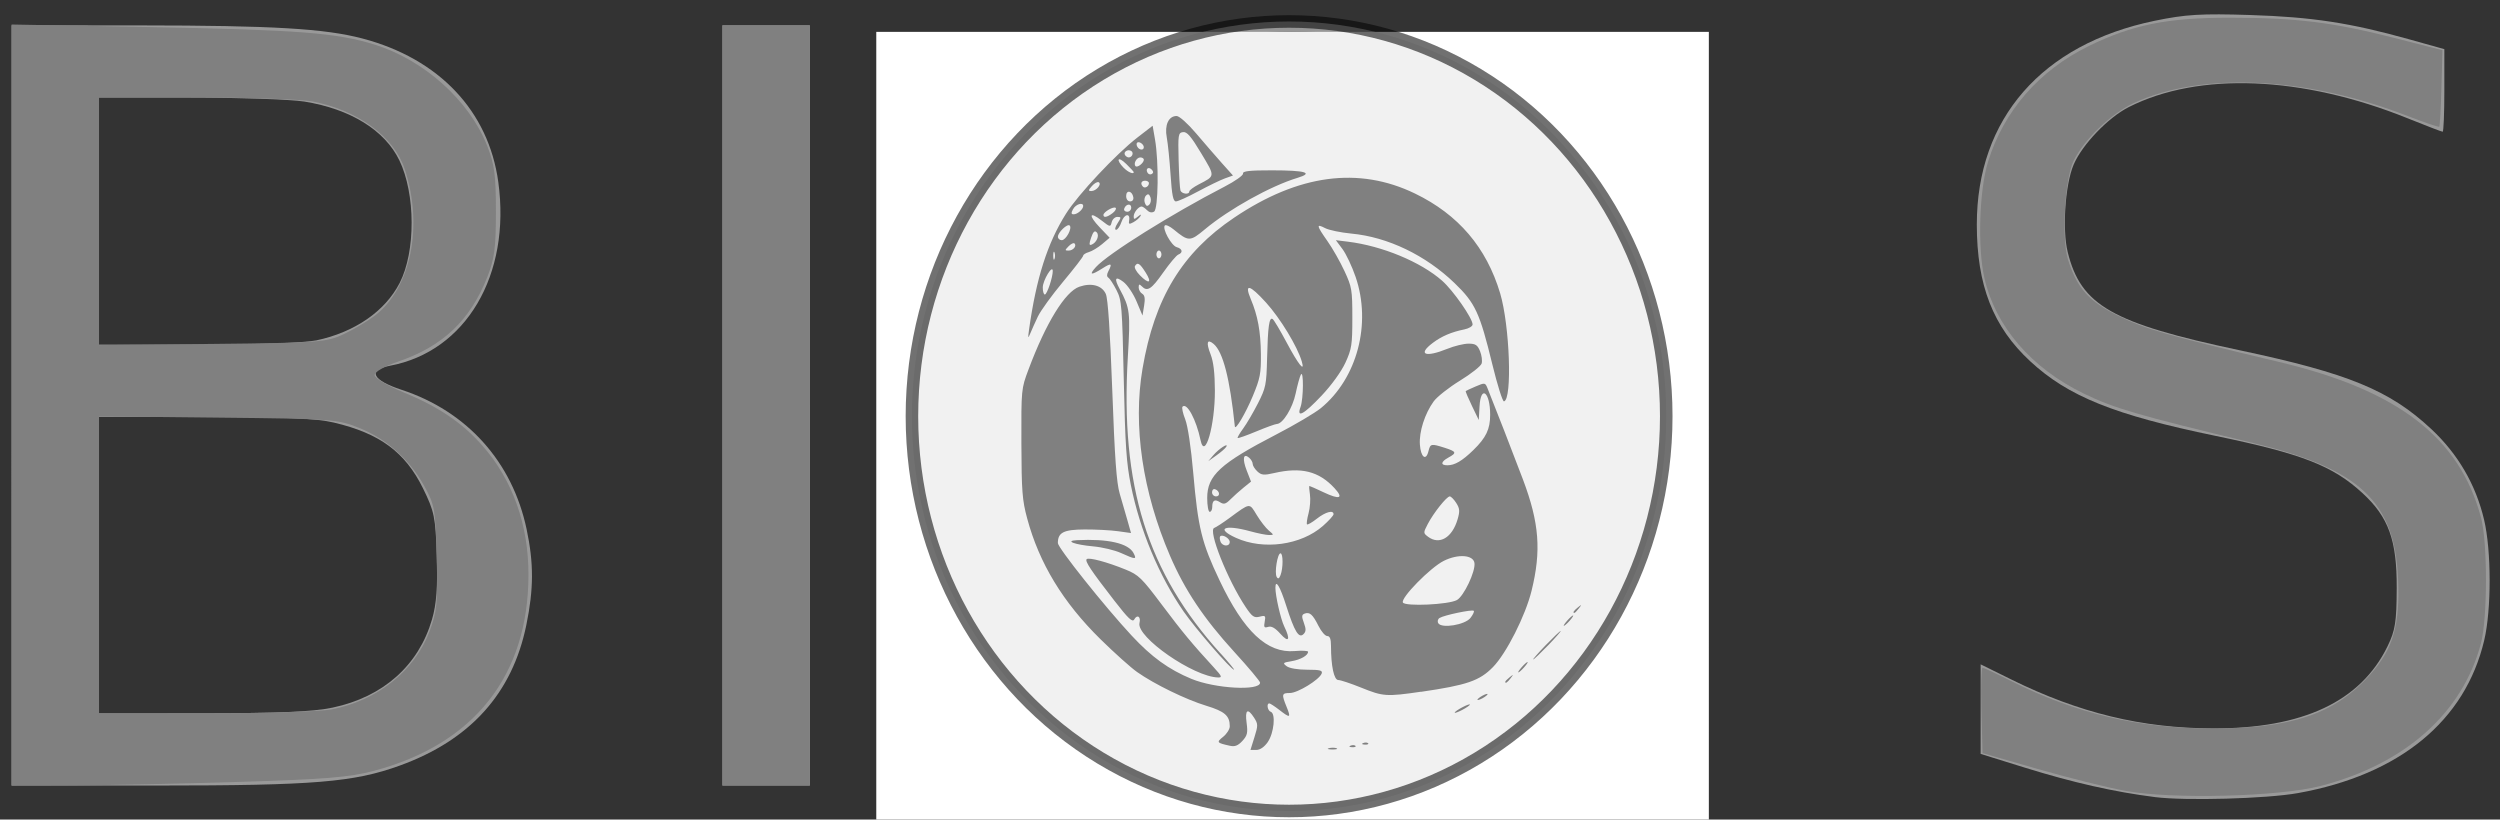 <?xml version="1.0" encoding="UTF-8" standalone="no"?>
<svg
   xmlns:dc="http://purl.org/dc/elements/1.1/"
   xmlns:cc="http://creativecommons.org/ns#"
   xmlns:rdf="http://www.w3.org/1999/02/22-rdf-syntax-ns#"
   xmlns:svg="http://www.w3.org/2000/svg"
   xmlns="http://www.w3.org/2000/svg"
   xmlns:sodipodi="http://sodipodi.sourceforge.net/DTD/sodipodi-0.dtd"
   xmlns:inkscape="http://www.inkscape.org/namespaces/inkscape"
   width="61.619mm"
   height="20.2mm"
   viewBox="0 0 61.619 20.2"
   version="1.1"
   id="svg1457"
   inkscape:version="1.0.2-2 (e86c870879, 2021-01-15)"
   sodipodi:docname="themis.svg">
  <rect x="0" y="0" width="61.619" height="20.2" fill="#333333" stroke="none"/>
  <defs
     id="defs1451">
    <clipPath
       clipPathUnits="userSpaceOnUse"
       id="clipPath2078">
      <g
         inkscape:label="Clip"
         id="use2080"
         style="fill:#000000;fill-opacity:1">
        <ellipse
           style="opacity:0.4;fill:#000000;fill-opacity:1;stroke:#000000;stroke-width:0.3;stroke-opacity:1"
           id="ellipse2141"
           cx="44.034"
           cy="56.98"
           rx="12.662"
           ry="12.001" />
      </g>
    </clipPath>
  </defs>
  <sodipodi:namedview
     id="base"
     pagecolor="#ffffff"
     bordercolor="#666666"
     borderopacity="1.0"
     inkscape:pageopacity="0.0"
     inkscape:pageshadow="2"
     inkscape:zoom="2.8284271"
     inkscape:cx="120.40152"
     inkscape:cy="41.775078"
     inkscape:document-units="mm"
     inkscape:current-layer="layer1"
     inkscape:document-rotation="0"
     showgrid="true"
     width="147mm"
     inkscape:window-width="1898"
     inkscape:window-height="1020"
     inkscape:window-x="53"
     inkscape:window-y="13"
     inkscape:window-maximized="0"
     fit-margin-top="0"
     fit-margin-left="0"
     fit-margin-right="0"
     fit-margin-bottom="0">
    <inkscape:grid
       type="xygrid"
       id="grid2346"
       originx="-5.573"
       originy="-12.237" />
  </sodipodi:namedview>
  <g
     inkscape:label="Calque 1"
     inkscape:groupmode="layer"
     id="layer1"
     transform="translate(-5.573,-12.237)">
    <path
       style="opacity:0.4;fill:#000000;fill-opacity:1;stroke:#000000;stroke-width:0.1;stroke-opacity:1"
       d="m 169.892,114.658 c 0,-0.057 1.105,-0.668 1.202,-0.664 0.123,0.004 -0.227,0.252 -0.691,0.49 -0.421,0.216 -0.511,0.247 -0.511,0.174 z"
       id="path2112"
       transform="scale(0.265)" />
    <path
       style="opacity:0.4;fill:#000000;fill-opacity:1;stroke:#000000;stroke-width:0.1;stroke-opacity:1"
       d=""
       id="path2114"
       transform="scale(0.265)" />
    <path
       style="opacity:0.4;fill:#000000;fill-opacity:1;stroke:#000000;stroke-width:0.05;stroke-opacity:1"
       d=""
       id="path2122"
       transform="scale(0.265)" />
    <path
       style="opacity:0.4;fill:#000000;fill-opacity:1;stroke:#000000;stroke-width:0.05;stroke-opacity:1"
       d=""
       id="path2124"
       transform="scale(0.265)" />
    <path
       style="opacity:0.4;fill:#ffffff;fill-opacity:1;stroke:#000000;stroke-width:0.142;stroke-opacity:1"
       d=""
       id="path2231"
       transform="scale(0.265)" />
    <path
       style="opacity:0.4;fill:#ffffff;fill-opacity:1;stroke:#000000;stroke-width:0.142;stroke-opacity:1"
       d=""
       id="path2233"
       transform="scale(0.265)" />
    <path
       style="opacity:0.4;fill:#ffffff;fill-opacity:1;stroke:#000000;stroke-width:0.142;stroke-opacity:1"
       d=""
       id="path2235"
       transform="scale(0.265)" />
    <path
       style="opacity:0.4;fill:#ffffff;fill-opacity:1;stroke:#000000;stroke-width:0.142;stroke-opacity:1"
       d=""
       id="path2237"
       transform="scale(0.265)" />
    <path
       style="opacity:0.4;fill:#ffffff;fill-opacity:1;stroke:#000000;stroke-width:0.142;stroke-opacity:1"
       d=""
       id="path2239"
       transform="scale(0.265)" />
    <ellipse
       style="opacity:1;fill:#000000;fill-opacity:1;stroke:#000000;stroke-width:0.284;stroke-opacity:1"
       id="path2348"
       cx="37.413"
       cy="22.713"
       rx="9.235"
       ry="9.566"
       mask="none" />
    <path
       style="display:inline;opacity:1;fill:#ffffff;fill-opacity:1;stroke-width:0.063"
       d="m 27.171,13.022 c 6.84,0 13.681,0 20.521,0 V 32.437 H 27.171 Z m 9.65,17.503 c 0.153,-0.22 0.2,-0.701 0.073,-0.744 -0.079,-0.027 -0.11,-0.207 -0.036,-0.207 0.022,0 0.133,0.072 0.245,0.159 0.271,0.211 0.294,0.202 0.182,-0.072 -0.128,-0.314 -0.121,-0.343 0.082,-0.343 0.191,0 0.725,-0.328 0.782,-0.48 0.029,-0.076 -0.038,-0.094 -0.356,-0.094 -0.229,0 -0.439,-0.035 -0.506,-0.086 -0.105,-0.079 -0.095,-0.089 0.118,-0.124 0.227,-0.038 0.409,-0.142 0.409,-0.233 0,-0.025 -0.149,-0.033 -0.332,-0.017 -0.678,0.058 -1.252,-0.482 -1.849,-1.74 -0.442,-0.93 -0.531,-1.292 -0.649,-2.647 -0.056,-0.638 -0.134,-1.16 -0.198,-1.324 -0.059,-0.149 -0.089,-0.29 -0.067,-0.312 0.108,-0.111 0.338,0.317 0.445,0.826 0.106,0.505 0.356,-0.364 0.353,-1.224 -0.002,-0.432 -0.034,-0.709 -0.106,-0.893 -0.115,-0.294 -0.086,-0.391 0.076,-0.255 0.231,0.196 0.4,0.853 0.522,2.034 0.011,0.106 0.267,-0.328 0.442,-0.749 0.182,-0.437 0.205,-0.558 0.2,-1.037 -0.006,-0.562 -0.077,-0.945 -0.25,-1.356 -0.165,-0.392 -0.03,-0.361 0.377,0.088 0.351,0.388 0.772,1.08 0.881,1.451 0.085,0.288 -0.085,0.075 -0.376,-0.472 -0.158,-0.296 -0.312,-0.555 -0.343,-0.574 -0.084,-0.053 -0.117,0.181 -0.136,0.963 -0.016,0.66 -0.031,0.733 -0.226,1.116 -0.115,0.226 -0.279,0.505 -0.365,0.622 -0.086,0.116 -0.146,0.221 -0.134,0.232 0.012,0.011 0.218,-0.062 0.458,-0.162 0.24,-0.1 0.469,-0.183 0.508,-0.184 0.148,-0.004 0.388,-0.393 0.463,-0.751 0.042,-0.202 0.1,-0.411 0.127,-0.463 0.073,-0.139 0.067,0.594 -0.006,0.793 -0.107,0.289 0.077,0.19 0.519,-0.278 0.248,-0.263 0.485,-0.592 0.587,-0.813 0.154,-0.337 0.17,-0.44 0.17,-1.105 0,-0.688 -0.012,-0.76 -0.193,-1.15 -0.106,-0.229 -0.295,-0.563 -0.421,-0.741 -0.273,-0.389 -0.281,-0.436 -0.056,-0.319 0.094,0.049 0.383,0.109 0.643,0.134 0.899,0.084 1.834,0.533 2.548,1.222 0.51,0.492 0.62,0.73 0.93,2.003 0.124,0.509 0.253,0.919 0.287,0.911 0.207,-0.046 0.142,-1.871 -0.095,-2.665 -0.338,-1.129 -1.031,-1.941 -2.099,-2.458 -1.388,-0.671 -2.87,-0.474 -4.457,0.595 -1.284,0.864 -1.962,1.981 -2.258,3.72 -0.24,1.407 0,3.037 0.677,4.613 0.365,0.849 0.833,1.549 1.593,2.38 0.345,0.377 0.627,0.714 0.627,0.748 0,0.209 -1.113,0.147 -1.693,-0.094 -0.561,-0.233 -0.982,-0.538 -1.475,-1.069 -0.66,-0.71 -1.816,-2.16 -1.816,-2.278 0,-0.261 0.141,-0.332 0.66,-0.335 0.274,-0.001 0.643,0.018 0.821,0.043 l 0.322,0.045 -0.087,-0.309 c -0.048,-0.17 -0.134,-0.467 -0.191,-0.66 -0.079,-0.268 -0.123,-0.872 -0.184,-2.551 -0.054,-1.469 -0.107,-2.258 -0.159,-2.373 -0.095,-0.21 -0.351,-0.281 -0.65,-0.179 -0.35,0.118 -0.825,0.89 -1.256,2.042 -0.178,0.474 -0.179,0.491 -0.175,1.818 0.004,1.174 0.021,1.402 0.142,1.85 0.297,1.106 0.883,2.071 1.808,2.98 0.341,0.335 0.747,0.699 0.902,0.808 0.426,0.3 1.203,0.679 1.707,0.832 0.454,0.138 0.577,0.246 0.577,0.506 0,0.07 -0.073,0.186 -0.163,0.258 -0.17,0.137 -0.161,0.149 0.169,0.222 0.12,0.027 0.198,-0.004 0.305,-0.12 0.122,-0.133 0.137,-0.199 0.104,-0.445 -0.044,-0.327 0.026,-0.374 0.186,-0.125 0.097,0.152 0.098,0.189 0.007,0.478 l -0.098,0.314 h 0.146 c 0.092,0 0.196,-0.073 0.283,-0.197 z m 1.695,0.155 c -0.042,-0.017 -0.126,-0.019 -0.187,-0.002 -0.061,0.016 -0.026,0.03 0.077,0.032 0.103,0.001 0.152,-0.012 0.11,-0.029 z m 0.465,-0.06 c -0.021,-0.021 -0.074,-0.023 -0.119,-0.005 -0.05,0.02 -0.035,0.035 0.038,0.039 0.066,0.003 0.102,-0.012 0.082,-0.034 z m 0.312,-0.064 c -0.021,-0.021 -0.074,-0.023 -0.119,-0.005 -0.05,0.02 -0.035,0.035 0.038,0.039 0.066,0.003 0.102,-0.012 0.082,-0.034 z m 2.509,-0.953 c 0,-0.018 -0.084,0.013 -0.187,0.067 -0.103,0.054 -0.187,0.113 -0.187,0.131 0,0.018 0.084,-0.013 0.187,-0.067 0.103,-0.054 0.187,-0.113 0.187,-0.131 z m 0.436,-0.256 c 0,-0.018 -0.056,-0.001 -0.125,0.036 -0.069,0.038 -0.125,0.083 -0.125,0.1 0,0.018 0.056,0.001 0.125,-0.036 0.069,-0.038 0.125,-0.083 0.125,-0.1 z m -1.643,-0.058 c 1.135,-0.165 1.446,-0.272 1.776,-0.61 0.331,-0.339 0.799,-1.264 0.951,-1.879 0.244,-0.989 0.191,-1.674 -0.211,-2.743 -0.214,-0.57 -0.719,-1.868 -0.874,-2.25 -0.057,-0.14 -0.066,-0.142 -0.29,-0.046 -0.127,0.054 -0.238,0.106 -0.247,0.115 -0.009,0.009 0.06,0.173 0.153,0.365 l 0.168,0.348 0.019,-0.335 c 0.03,-0.539 0.262,-0.357 0.262,0.206 0,0.356 -0.1,0.564 -0.415,0.871 -0.276,0.268 -0.458,0.374 -0.64,0.374 -0.175,0 -0.162,-0.088 0.027,-0.191 0.21,-0.115 0.198,-0.147 -0.092,-0.24 -0.336,-0.107 -0.355,-0.103 -0.401,0.085 -0.061,0.249 -0.189,0.149 -0.211,-0.165 -0.022,-0.315 0.121,-0.762 0.341,-1.065 0.082,-0.112 0.373,-0.342 0.647,-0.51 0.274,-0.168 0.514,-0.358 0.534,-0.422 0.02,-0.064 0.002,-0.201 -0.039,-0.303 -0.062,-0.154 -0.112,-0.187 -0.284,-0.187 -0.115,0 -0.35,0.057 -0.524,0.128 -0.544,0.22 -0.739,0.141 -0.358,-0.146 0.22,-0.166 0.462,-0.269 0.779,-0.333 0.111,-0.023 0.203,-0.077 0.203,-0.122 0,-0.152 -0.479,-0.839 -0.753,-1.08 -0.528,-0.463 -1.475,-0.856 -2.318,-0.96 l -0.299,-0.037 0.164,0.22 c 0.09,0.121 0.235,0.429 0.323,0.685 0.395,1.155 0.039,2.5 -0.856,3.234 -0.146,0.119 -0.639,0.411 -1.097,0.648 -1.385,0.717 -1.705,1.012 -1.705,1.567 0,0.188 0.028,0.342 0.062,0.342 0.034,0 0.062,-0.053 0.062,-0.117 0,-0.168 0.059,-0.205 0.191,-0.121 0.094,0.06 0.141,0.048 0.258,-0.07 0.079,-0.079 0.225,-0.21 0.325,-0.291 l 0.182,-0.147 -0.105,-0.269 c -0.114,-0.292 -0.087,-0.443 0.058,-0.32 0.048,0.041 0.088,0.11 0.088,0.153 0,0.043 0.052,0.126 0.116,0.186 0.099,0.092 0.16,0.098 0.415,0.039 0.666,-0.153 1.098,-0.045 1.483,0.37 0.236,0.255 0.136,0.295 -0.265,0.105 -0.181,-0.086 -0.338,-0.156 -0.35,-0.156 -0.012,0 -0.006,0.095 0.012,0.211 0.018,0.116 0.003,0.323 -0.033,0.459 -0.037,0.136 -0.054,0.261 -0.039,0.276 0.015,0.016 0.125,-0.047 0.243,-0.14 0.216,-0.168 0.411,-0.22 0.411,-0.11 0,0.032 -0.119,0.163 -0.263,0.29 -0.54,0.473 -1.465,0.6 -2.141,0.293 -0.513,-0.232 -0.288,-0.338 0.349,-0.163 0.188,0.052 0.399,0.094 0.467,0.093 0.121,-5.29e-4 0.121,-0.003 -0.008,-0.111 -0.073,-0.061 -0.207,-0.233 -0.298,-0.383 -0.183,-0.303 -0.152,-0.307 -0.674,0.076 -0.162,0.119 -0.33,0.228 -0.373,0.243 -0.16,0.055 0.329,1.284 0.776,1.952 0.158,0.236 0.208,0.27 0.342,0.236 0.142,-0.037 0.154,-0.025 0.126,0.124 -0.026,0.137 -0.012,0.158 0.085,0.127 0.081,-0.026 0.173,0.026 0.303,0.172 0.207,0.232 0.253,0.144 0.094,-0.182 -0.087,-0.178 -0.218,-0.753 -0.218,-0.953 0,-0.227 0.115,-0.037 0.267,0.443 0.203,0.637 0.311,0.814 0.427,0.697 0.062,-0.063 0.064,-0.123 0.008,-0.275 -0.058,-0.157 -0.055,-0.201 0.015,-0.228 0.126,-0.049 0.203,0.018 0.344,0.301 0.069,0.138 0.166,0.251 0.217,0.251 0.065,0 0.092,0.071 0.092,0.246 0,0.494 0.074,0.838 0.18,0.838 0.055,1.27e-4 0.311,0.085 0.568,0.189 0.538,0.218 0.62,0.223 1.472,0.099 z m 0.428,-1.692 c -0.026,-0.043 -0.012,-0.101 0.031,-0.128 0.11,-0.07 0.806,-0.216 0.844,-0.177 0.017,0.018 -0.02,0.097 -0.083,0.177 -0.135,0.17 -0.71,0.264 -0.792,0.129 z m -0.871,-0.509 c -0.065,-0.108 0.675,-0.863 1.008,-1.028 0.352,-0.175 0.727,-0.148 0.755,0.054 0.029,0.206 -0.262,0.819 -0.433,0.913 -0.207,0.113 -1.27,0.162 -1.331,0.061 z m -3.111,-0.63 c -0.06,-0.099 0.018,-0.583 0.093,-0.583 0.067,0 0.068,0.362 7.94e-4,0.538 -0.034,0.088 -0.061,0.101 -0.094,0.045 z m -1.386,-0.873 c -0.02,-0.054 -0.023,-0.112 -0.007,-0.129 0.056,-0.057 0.235,0.049 0.235,0.139 0,0.121 -0.182,0.113 -0.228,-0.009 z m 5.115,-0.12 c -0.118,-0.089 -0.118,-0.096 -0.006,-0.312 0.143,-0.275 0.467,-0.681 0.542,-0.681 0.031,0 0.103,0.073 0.16,0.162 0.086,0.135 0.092,0.202 0.034,0.401 -0.134,0.457 -0.449,0.642 -0.731,0.43 z m -5.323,-1.094 c 0,-0.056 0.033,-0.09 0.074,-0.076 0.116,0.039 0.135,0.177 0.025,0.177 -0.054,0 -0.099,-0.045 -0.099,-0.101 z m 7.36,4.582 c 0.077,-0.101 0.075,-0.103 -0.024,-0.024 -0.06,0.048 -0.109,0.098 -0.109,0.112 0,0.053 0.051,0.019 0.133,-0.088 z m -7.306,-0.255 c -0.545,-0.592 -0.784,-0.881 -1.292,-1.557 -0.493,-0.658 -0.574,-0.736 -0.888,-0.864 -0.458,-0.187 -0.914,-0.309 -0.964,-0.258 -0.048,0.049 0.105,0.279 0.683,1.024 0.345,0.445 0.446,0.54 0.49,0.461 0.072,-0.131 0.168,-0.067 0.129,0.086 -0.088,0.345 1.337,1.334 1.94,1.345 0.103,0.002 0.087,-0.035 -0.099,-0.237 z m 7.64,-0.016 c 0.062,-0.07 0.099,-0.128 0.082,-0.128 -0.017,0 -0.082,0.057 -0.144,0.128 -0.062,0.07 -0.099,0.128 -0.082,0.128 0.017,0 0.082,-0.057 0.144,-0.128 z m -7.481,-0.335 c -1.812,-2.002 -2.478,-4.132 -2.288,-7.318 0.065,-1.094 0.053,-1.199 -0.202,-1.67 -0.142,-0.262 -0.109,-0.326 0.09,-0.176 0.1,0.075 0.247,0.293 0.327,0.484 l 0.146,0.347 0.04,-0.243 c 0.029,-0.175 0.016,-0.257 -0.047,-0.294 -0.048,-0.028 -0.087,-0.098 -0.087,-0.156 0,-0.082 0.017,-0.088 0.075,-0.029 0.138,0.141 0.236,0.079 0.527,-0.335 0.159,-0.226 0.327,-0.426 0.374,-0.445 0.123,-0.048 0.103,-0.145 -0.038,-0.183 -0.132,-0.035 -0.365,-0.461 -0.293,-0.535 0.024,-0.024 0.12,0.019 0.214,0.096 0.371,0.305 0.406,0.305 0.774,-0.002 0.6,-0.5 1.619,-1.067 2.28,-1.267 0.409,-0.124 0.204,-0.185 -0.625,-0.186 -0.553,-7.94e-4 -0.728,0.019 -0.716,0.079 0.009,0.044 -0.195,0.188 -0.452,0.321 -1.316,0.68 -2.871,1.653 -3.173,1.984 -0.182,0.2 -0.124,0.213 0.159,0.033 0.221,-0.14 0.25,-0.126 0.147,0.069 -0.042,0.08 -0.042,0.133 7.94e-4,0.16 0.035,0.022 0.125,0.16 0.2,0.307 0.128,0.251 0.139,0.38 0.179,2.212 0.035,1.617 0.065,2.055 0.175,2.597 0.227,1.118 0.693,2.232 1.3,3.112 0.285,0.413 1.17,1.435 1.243,1.435 0.017,0 -0.131,-0.179 -0.329,-0.399 z m -1.995,-9.329 c -0.086,-0.088 -0.139,-0.188 -0.118,-0.223 0.063,-0.105 0.118,-0.072 0.265,0.161 0.164,0.259 0.08,0.294 -0.147,0.062 z m 0.411,-0.51 c 0,-0.053 0.028,-0.096 0.062,-0.096 0.034,0 0.062,0.043 0.062,0.096 0,0.053 -0.028,0.096 -0.062,0.096 -0.034,0 -0.062,-0.043 -0.062,-0.096 z m 9.657,9.632 c 0.186,-0.193 0.324,-0.351 0.307,-0.351 -0.017,0 -0.183,0.158 -0.37,0.351 -0.186,0.193 -0.324,0.351 -0.307,0.351 0.017,0 0.183,-0.158 0.37,-0.351 z m 0.53,-0.606 c 0.062,-0.07 0.099,-0.128 0.082,-0.128 -0.017,0 -0.082,0.057 -0.144,0.128 -0.062,0.07 -0.099,0.128 -0.082,0.128 0.017,0 0.082,-0.057 0.144,-0.128 z m 0.226,-0.303 c 0.077,-0.101 0.075,-0.103 -0.024,-0.024 -0.104,0.083 -0.137,0.136 -0.086,0.136 0.013,0 0.062,-0.05 0.109,-0.112 z m -10.976,-1.361 c -0.127,-0.243 -0.632,-0.358 -1.399,-0.319 -0.307,0.016 -0.052,0.111 0.406,0.153 0.223,0.02 0.532,0.094 0.685,0.164 0.36,0.163 0.392,0.164 0.308,0.003 z m 2.283,-2.619 c 0.07,-0.116 -0.183,0.048 -0.318,0.207 l -0.124,0.146 0.201,-0.143 c 0.11,-0.078 0.219,-0.173 0.241,-0.21 z m -4.64,-3.215 c 0.067,-0.142 0.345,-0.526 0.618,-0.853 0.273,-0.327 0.497,-0.617 0.497,-0.644 0,-0.027 0.063,-0.067 0.14,-0.089 0.077,-0.022 0.224,-0.11 0.326,-0.196 l 0.186,-0.157 -0.244,-0.256 c -0.288,-0.302 -0.258,-0.406 0.048,-0.167 0.208,0.162 0.216,0.163 0.247,0.038 0.018,-0.071 0.081,-0.129 0.139,-0.129 0.099,0 0.1,0.011 0.004,0.159 -0.059,0.091 -0.074,0.159 -0.035,0.159 0.037,0 0.097,-0.087 0.133,-0.194 0.068,-0.2 0.223,-0.228 0.188,-0.034 -0.016,0.091 0.002,0.098 0.106,0.041 0.069,-0.038 0.146,-0.104 0.171,-0.148 0.031,-0.053 0.012,-0.051 -0.059,0.008 -0.09,0.074 -0.105,0.074 -0.105,-0.003 -2.4e-5,-0.096 0.118,-0.244 0.195,-0.244 0.025,0 0.085,0.04 0.133,0.09 0.056,0.057 0.12,0.07 0.175,0.035 0.104,-0.066 0.119,-1.219 0.023,-1.774 l -0.059,-0.342 -0.374,0.289 c -0.528,0.408 -1.465,1.407 -1.763,1.881 -0.457,0.726 -0.731,1.585 -0.909,2.853 -0.031,0.22 -0.027,0.233 0.03,0.096 0.036,-0.088 0.121,-0.276 0.188,-0.418 z m 0.119,-0.715 c 0.001,-0.176 0.244,-0.575 0.246,-0.406 0.002,0.155 -0.141,0.581 -0.195,0.581 -0.029,0 -0.052,-0.079 -0.051,-0.175 z m 0.258,-0.781 c 0,-0.088 0.014,-0.124 0.031,-0.08 0.017,0.044 0.017,0.116 0,0.159 -0.017,0.044 -0.031,0.008 -0.031,-0.08 z m 0.38,-0.235 c 0.058,-0.059 0.123,-0.09 0.144,-0.068 0.061,0.063 -0.033,0.176 -0.146,0.176 -0.095,0 -0.095,-0.008 0.002,-0.108 z m 0.554,-0.211 c 0.05,-0.147 0.087,-0.182 0.137,-0.131 0.076,0.077 -0.005,0.263 -0.134,0.307 -0.054,0.018 -0.055,-0.026 -0.003,-0.176 z m -0.819,-0.022 c 0,-0.108 0.236,-0.332 0.291,-0.276 0.066,0.068 -0.093,0.361 -0.196,0.361 -0.052,0 -0.095,-0.039 -0.095,-0.086 z m 1.122,-0.537 c 0,-0.074 0.256,-0.221 0.302,-0.174 0.022,0.023 -0.014,0.082 -0.08,0.132 -0.133,0.1 -0.222,0.117 -0.222,0.042 z m -0.748,-0.143 c 0.065,-0.123 0.249,-0.18 0.249,-0.077 0,0.08 -0.141,0.204 -0.233,0.204 -0.064,0 -0.068,-0.03 -0.017,-0.128 z m 1.26,-0.012 c 0.039,-0.118 0.173,-0.138 0.173,-0.025 0,0.056 -0.044,0.101 -0.099,0.101 -0.054,0 -0.088,-0.034 -0.074,-0.076 z m 0.509,-0.141 c -0.023,-0.061 -0.011,-0.142 0.027,-0.181 0.05,-0.051 0.08,-0.04 0.11,0.04 0.023,0.061 0.011,0.142 -0.027,0.181 -0.05,0.051 -0.08,0.04 -0.11,-0.04 z m -0.461,-0.171 c 0,-0.155 0.146,-0.133 0.176,0.027 0.012,0.063 -0.02,0.106 -0.078,0.106 -0.058,0 -0.098,-0.055 -0.098,-0.133 z m -0.842,-0.248 c 0.061,-0.069 0.137,-0.11 0.168,-0.09 0.078,0.049 -0.065,0.216 -0.184,0.216 -0.08,0 -0.078,-0.02 0.016,-0.126 z m 1.256,0.018 c -0.07,-0.072 -0.043,-0.147 0.054,-0.147 0.051,0 0.093,0.027 0.093,0.06 0,0.08 -0.097,0.138 -0.147,0.087 z m 0.114,-0.342 c -0.059,-0.098 0.022,-0.161 0.102,-0.079 0.045,0.046 0.046,0.082 0.003,0.108 -0.035,0.022 -0.082,0.009 -0.105,-0.029 z m -0.59,-0.124 c -0.201,-0.206 -0.143,-0.297 0.062,-0.096 0.103,0.101 0.187,0.192 0.187,0.203 0,0.063 -0.142,0.002 -0.249,-0.108 z m 0.294,-0.039 c -0.06,-0.062 0.024,-0.216 0.117,-0.216 0.048,0 0.087,0.025 0.087,0.056 0,0.08 -0.16,0.205 -0.204,0.16 z m -0.261,-0.276 c -0.046,-0.076 0.071,-0.152 0.154,-0.099 0.07,0.044 0.024,0.159 -0.063,0.159 -0.03,0 -0.071,-0.027 -0.091,-0.059 z m 0.306,-0.2 c -0.023,-0.037 -0.026,-0.083 -0.008,-0.102 0.045,-0.046 0.166,0.035 0.166,0.11 0,0.082 -0.108,0.076 -0.158,-0.008 z m 1.499,1.096 c 0.253,-0.136 0.549,-0.28 0.658,-0.319 l 0.199,-0.071 -0.274,-0.306 c -0.15,-0.169 -0.437,-0.499 -0.636,-0.734 -0.207,-0.244 -0.413,-0.427 -0.479,-0.427 -0.198,0 -0.301,0.222 -0.243,0.528 0.028,0.148 0.07,0.564 0.094,0.923 0.033,0.503 0.064,0.654 0.132,0.654 0.049,0 0.296,-0.111 0.548,-0.248 z m -0.438,-0.023 c -0.015,-0.044 -0.035,-0.381 -0.045,-0.749 -0.016,-0.628 -0.009,-0.671 0.108,-0.688 0.097,-0.014 0.197,0.102 0.448,0.521 0.349,0.582 0.351,0.555 -0.059,0.767 -0.128,0.067 -0.234,0.145 -0.234,0.175 0,0.085 -0.188,0.063 -0.219,-0.026 z"
       id="path2396"
       sodipodi:nodetypes="ccccccsscsssssssccsscccsccccccscccssssccccccsscscsscscscccscsssccscccsscssccscssccccscccssccccccccccccsssssccsccccccssscccssssccscssccscssscsccccssssssccssscccsscccsscsccccscsccscsscssccssscccsccssssscssssssssccsccssscsssscssscssccssccscccsscscscsscsccsssccscscccsscsssccccsssssccsssssssssssscscsccsssssssssssccssscssscccccscscsccccssccccsscccsssssscsscccccsccssscssscsscccssccsscssscscscssscccsscssssscssscssssssssssscsssccsccsccccscsssssscccsssscc" />
    <ellipse
       style="opacity:0.558;fill:#e6e6e6;fill-opacity:1;stroke:#000000;stroke-width:0.309;stroke-opacity:1"
       id="path2399"
       ry="9.73"
       rx="9.296"
       cy="22.496"
       cx="37.346" />
    <path
       style="opacity:1;fill:#999999;fill-opacity:1;stroke:none;stroke-width:0.401;stroke-opacity:1"
       d="M 1.077,37.709 V 2.354 l 11.932,0.009 c 12.377,0.009 17.199,0.294 20.711,1.22 7.122,1.88 11.724,6.746 12.628,13.355 1.183,8.644 -3.013,15.754 -10.078,17.08 -2.106,0.395 -1.653,1.339 1.073,2.234 6.089,1.999 10.31,6.699 11.635,12.954 0.675,3.188 0.669,5.561 -0.025,8.936 -1.305,6.348 -5.204,10.681 -11.752,13.058 -4.296,1.559 -7.951,1.861 -22.602,1.863 l -13.523,0.002 z M 30.947,65.812 c 4.698,-0.995 7.99,-3.921 9.237,-8.209 0.412,-1.418 0.531,-3.008 0.44,-5.887 C 40.509,48.102 40.401,47.572 39.337,45.411 37.681,42.048 35.328,40.312 31.058,39.305 29.372,38.908 26.447,38.779 19.02,38.775 L 9.209,38.77 v 13.789 13.789 l 9.634,-0.006 c 7.137,-0.005 10.275,-0.142 12.104,-0.529 z M 29.433,31.655 C 32.988,30.902 35.814,28.954 37.17,26.323 38.668,23.415 38.655,18.036 37.142,14.91 35.785,12.107 32.597,10.137 28.301,9.446 27.037,9.243 22.224,9.076 17.606,9.074 L 9.209,9.071 V 20.562 32.052 h 9.175 c 5.44,0 9.938,-0.162 11.049,-0.397 z"
       id="path2403"
       transform="matrix(0.265,0,0,0.265,5.573,12.237)" />
    <path
       style="opacity:1;fill:#999999;fill-opacity:1;stroke:none;stroke-width:0.401;stroke-opacity:1"
       d="M 67.192,37.709 V 2.354 h 4.066 4.066 V 37.709 73.065 h -4.066 -4.066 z"
       id="path2405"
       transform="matrix(0.265,0,0,0.265,5.573,12.237)" />
    <path
       style="opacity:1;fill:#999999;fill-opacity:1;stroke:none;stroke-width:0.401;stroke-opacity:1"
       d="m 200.423,74.136 c -3.801,-0.484 -7.612,-1.346 -12.051,-2.725 l -4.154,-1.291 v -4.165 -4.165 l 2.859,1.412 c 6.299,3.111 12.138,4.528 18.739,4.547 8.36,0.025 13.741,-2.501 16.243,-7.626 0.724,-1.482 0.847,-2.264 0.859,-5.443 0.016,-4.445 -0.751,-6.573 -3.177,-8.809 -2.771,-2.554 -5.624,-3.667 -13.664,-5.328 -9.43,-1.949 -13.719,-3.674 -17.246,-6.94 -3.457,-3.2 -4.968,-7.069 -4.968,-12.719 0,-9.848 6.048,-16.777 16.541,-18.95 2.878,-0.596 4.321,-0.683 8.914,-0.536 5.729,0.183 9.285,0.727 14.761,2.259 l 3.27,0.915 v 3.841 c 0,2.112 -0.071,3.841 -0.157,3.841 -0.086,0 -1.558,-0.565 -3.27,-1.255 -9.8,-3.952 -19.414,-4.335 -25.932,-1.035 -1.923,0.974 -4.335,3.497 -5.125,5.36 -0.786,1.854 -1.066,6.03 -0.546,8.128 1.23,4.964 4.116,6.611 15.987,9.125 10.127,2.145 13.968,3.724 17.829,7.332 2.486,2.323 4.14,5.165 4.912,8.441 0.68,2.886 0.686,8.338 0.011,11.199 -1.77,7.506 -7.874,12.516 -17.321,14.216 -2.918,0.525 -10.462,0.736 -13.316,0.372 z"
       id="path2407"
       transform="matrix(0.265,0,0,0.265,5.573,12.237)" />
    <path
       style="opacity:1;fill:#808080;fill-opacity:1;stroke:none;stroke-width:0.401;stroke-opacity:1"
       d="M 1.077,37.672 V 2.28 L 13.894,2.519 c 13.866,0.259 17.397,0.532 20.92,1.62 4.617,1.426 8.83,5.203 10.493,9.408 0.687,1.736 0.817,2.715 0.817,6.132 0,3.406 -0.131,4.398 -0.809,6.11 -1.581,3.994 -4.114,6.404 -8.216,7.817 -1.342,0.462 -2.256,0.979 -2.256,1.277 0,0.289 1.128,0.965 2.679,1.605 3.301,1.362 5.465,2.825 7.355,4.972 2.796,3.176 4.277,7.328 4.275,11.985 -0.004,9.381 -5.047,15.781 -14.38,18.25 -2.276,0.602 -4.456,0.782 -12.481,1.029 -5.347,0.165 -12.308,0.309 -15.468,0.321 l -5.745,0.022 z M 30.804,65.988 c 4.267,-0.809 7.765,-3.588 9.144,-7.263 0.701,-1.87 0.775,-2.624 0.668,-6.873 -0.113,-4.504 -0.178,-4.878 -1.154,-6.643 -1.377,-2.488 -3.51,-4.391 -6.063,-5.412 -2.017,-0.806 -2.491,-0.841 -13.141,-0.954 L 9.209,38.724 V 52.536 66.347 H 19.06 c 5.418,0 10.703,-0.161 11.743,-0.359 z m 1.115,-34.886 c 0.92,-0.425 2.241,-1.206 2.934,-1.735 3.361,-2.563 4.54,-8.308 2.796,-13.622 -0.995,-3.034 -4.381,-5.513 -8.627,-6.319 C 27.989,9.232 23.108,9.071 18.176,9.071 H 9.209 V 20.586 32.1 L 19.727,31.988 c 9.943,-0.106 10.61,-0.154 12.192,-0.885 z"
       id="path2421"
       transform="matrix(0.265,0,0,0.265,5.573,12.237)" />
    <path
       style="opacity:1;fill:#808080;fill-opacity:1;stroke:none;stroke-width:0.401;stroke-opacity:1"
       d="M 67.192,37.709 V 2.354 h 4.066 4.066 V 37.709 73.065 h -4.066 -4.066 z"
       id="path2423"
       transform="matrix(0.265,0,0,0.265,5.573,12.237)" />
    <path
       style="opacity:1;fill:#808080;fill-opacity:1;stroke:none;stroke-width:0.401;stroke-opacity:1"
       d="m 197.653,73.552 c -1.653,-0.306 -5.312,-1.22 -8.132,-2.031 l -5.127,-1.475 -0.1,-3.971 c -0.055,-2.184 -0.011,-3.971 0.097,-3.971 0.108,0 1.267,0.539 2.575,1.197 6.086,3.064 11.973,4.46 18.8,4.46 7.394,0 11.396,-1.36 14.651,-4.981 2.171,-2.415 2.819,-4.624 2.629,-8.967 -0.313,-7.162 -3.582,-10.222 -13.464,-12.606 -10.879,-2.625 -12.919,-3.22 -15.775,-4.602 -4.886,-2.365 -8.236,-6.271 -9.247,-10.784 -0.635,-2.835 -0.465,-8.15 0.345,-10.772 1.456,-4.713 4.752,-8.502 9.363,-10.762 4.041,-1.981 7.303,-2.639 13.084,-2.639 6.201,0 9.61,0.418 15.338,1.879 l 4.483,1.144 -0.097,3.506 c -0.053,1.928 -0.144,3.552 -0.2,3.609 -0.057,0.057 -1.365,-0.387 -2.908,-0.986 -9.505,-3.691 -19.183,-4.149 -25.516,-1.21 -2.116,0.982 -4.644,3.417 -5.593,5.387 -0.822,1.708 -1.131,7.216 -0.514,9.171 0.839,2.657 1.939,3.887 4.677,5.229 2.534,1.242 4.421,1.783 14.949,4.287 11.089,2.637 16.796,7.035 18.787,14.478 0.619,2.314 0.613,9.374 -0.01,11.714 -1.723,6.472 -7.039,11.2 -14.888,13.24 -3.895,1.013 -13.859,1.264 -18.208,0.459 z"
       id="path2425"
       transform="matrix(0.265,0,0,0.265,5.573,12.237)" />
  </g>
</svg>
